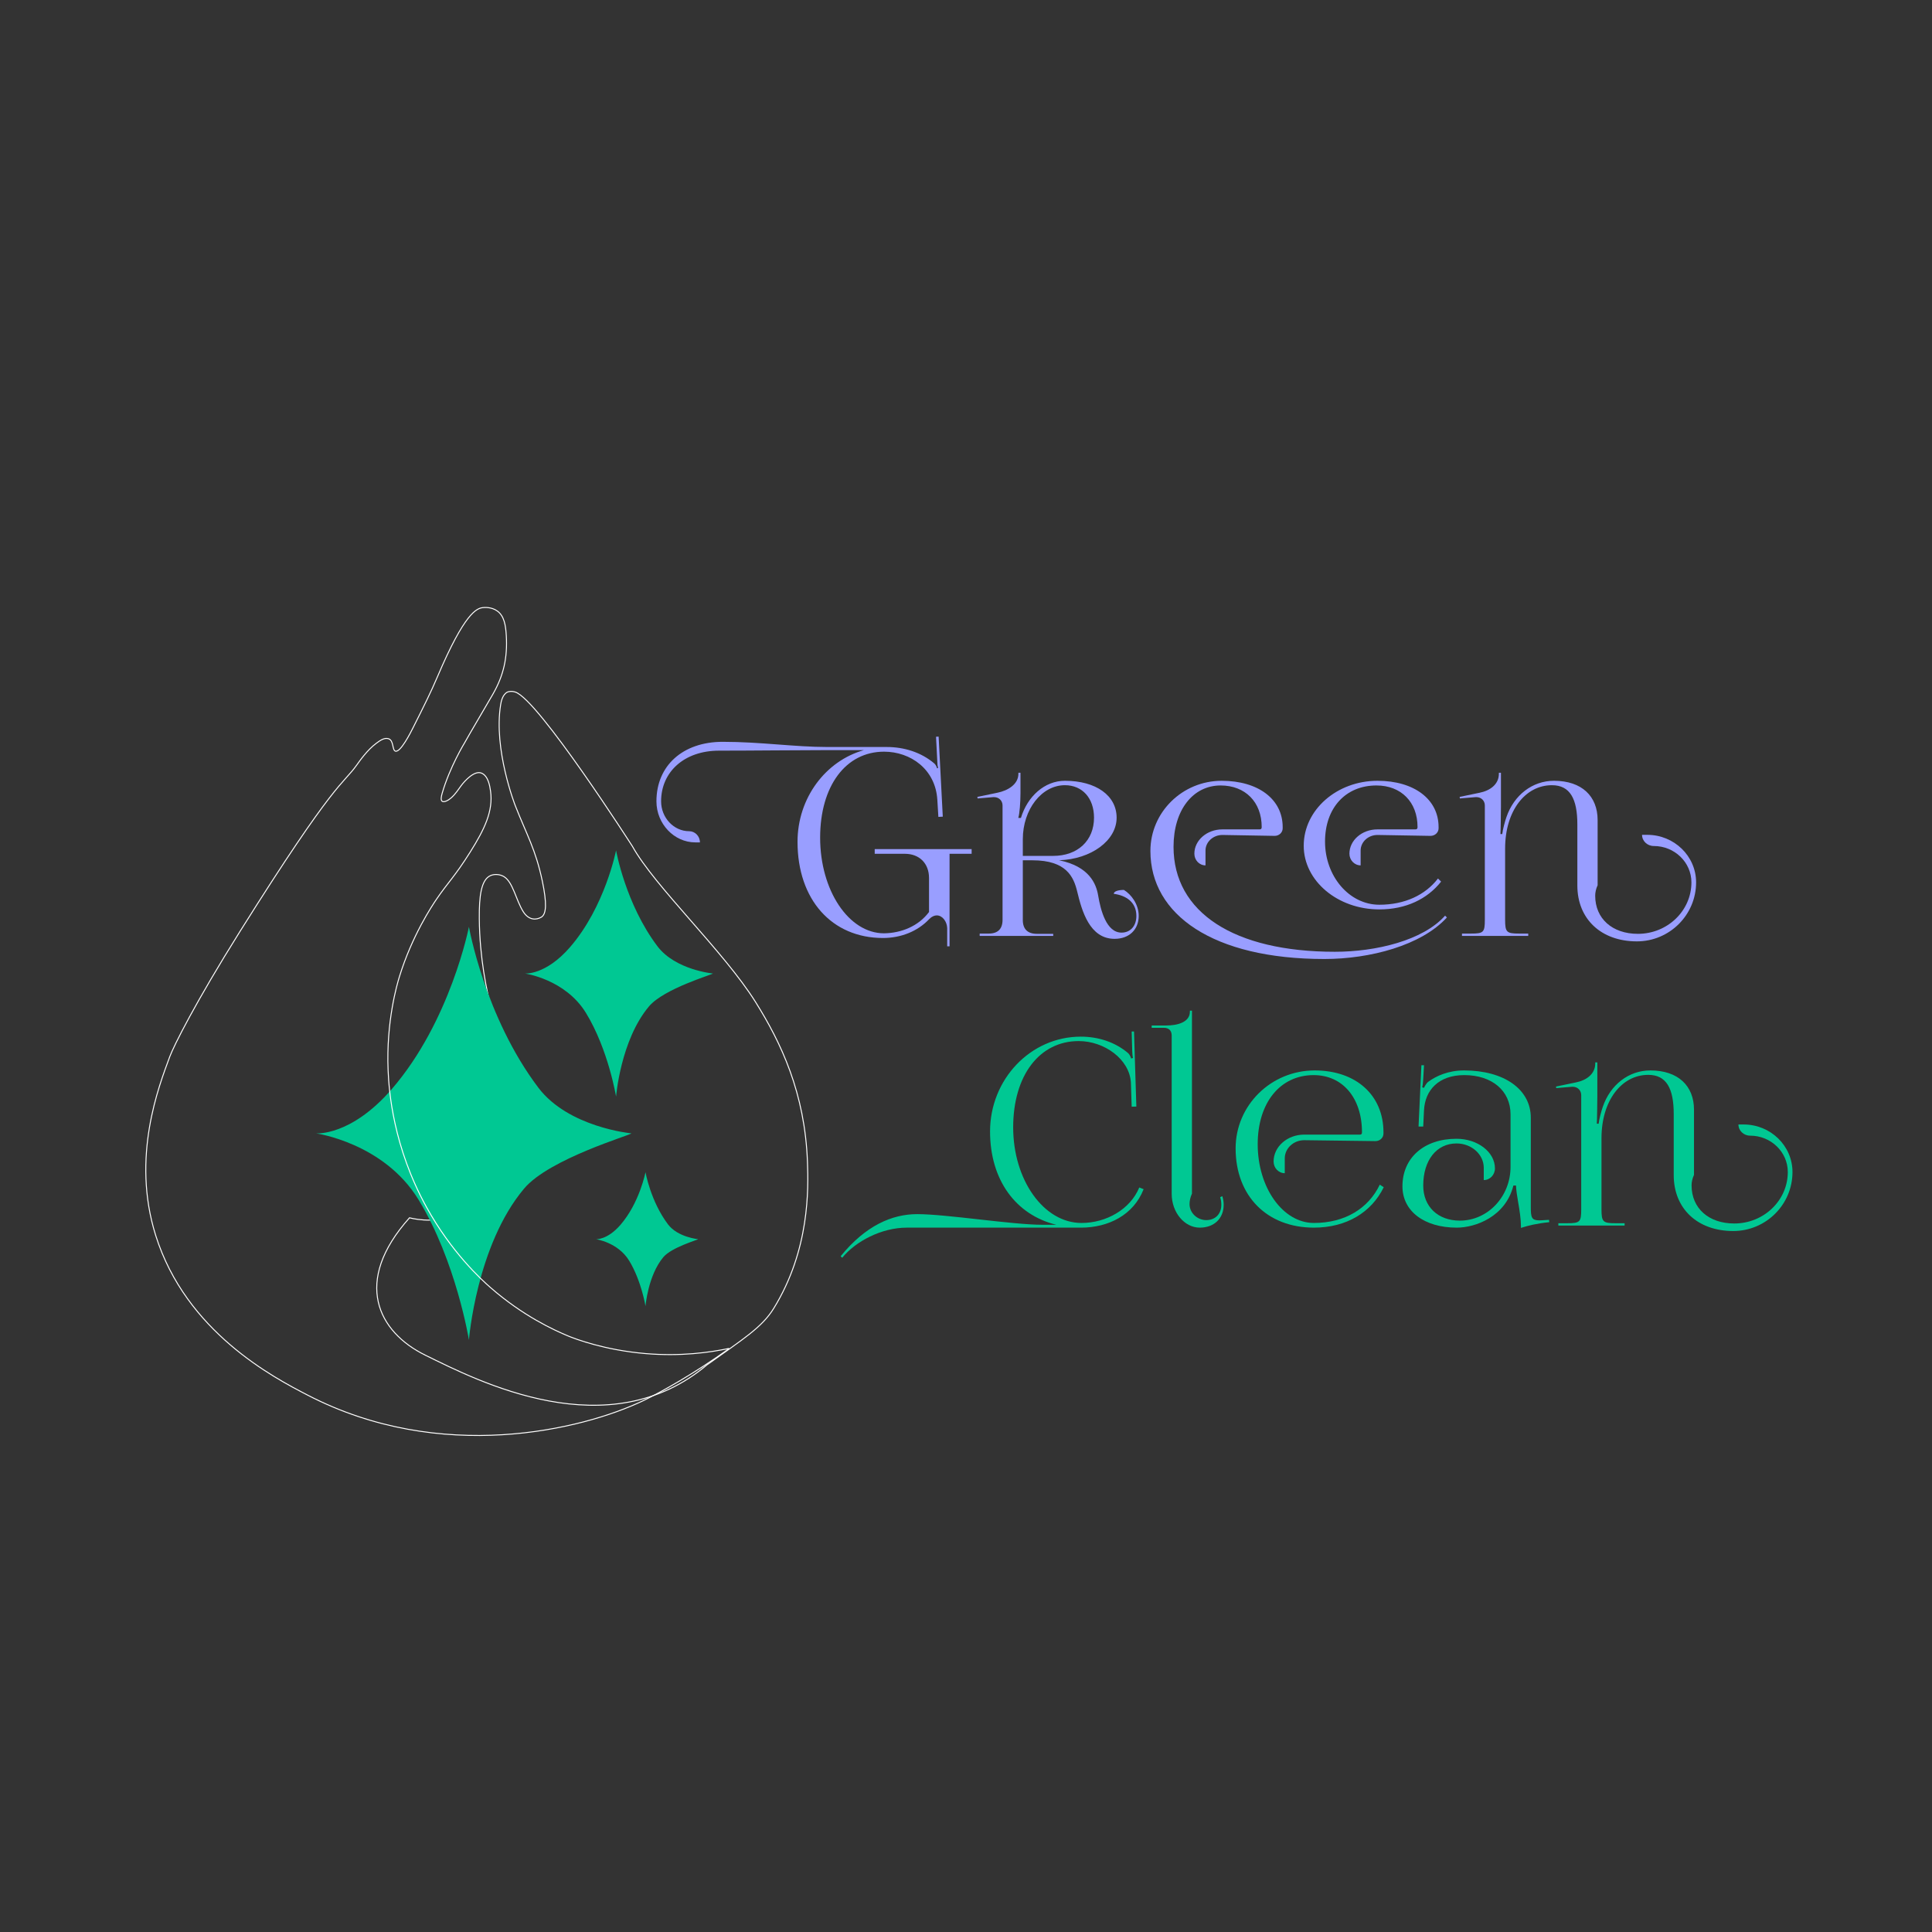 <?xml version="1.0" encoding="UTF-8"?>
<svg id="uuid-883a4f3e-6cae-4d96-9ac5-60091ea08921" data-name="Layer 1" xmlns="http://www.w3.org/2000/svg" viewBox="0 0 2000 2000">
  <rect x="0" y="0" width="2000" height="2000" fill="#333333" stroke="none"/>
  <defs>
    <style>
      .uuid-c68380fe-8e6e-4d57-90b2-caf447d5c686 {
        fill: none;
        stroke: #fff;
        stroke-miterlimit: 10;
      }

      .uuid-3ac6371d-01b6-4ea4-8676-a0688d505c82 {
        fill: #999eff;
      }

      .uuid-fadf8862-fb18-4228-9cfc-1a98d0d7745c {
        fill: #00c893;
      }
    </style>
  </defs>
  <path class="uuid-c68380fe-8e6e-4d57-90b2-caf447d5c686" d="m732.739,1412.165c-102.555,87.404-238.093,17.374-292.514-9.323-48.523-23.803-75.751-75.751-16.316-142.178,9.055,2.272,30.195,5.407,55.939-3.496,6.876-2.377,34.414-11.899,48.947-37.293,12.307-21.501,7.983-46.476-1.165-95.562-4.51-24.194-5.454-21.525-19.812-82.743-3.799-16.176-11.316-49.075-11.654-90.901-.175-22.504,1.783-39.996,11.654-44.285,4.44-1.923,10.185-1.212,13.985,1.165,9.323,5.827,12.272,24.065,19.812,36.127,5.827,9.323,13.682,8.694,18.646,5.827,5.454-3.135,5.932-14.579,1.165-37.293-6.911-32.934-16.117-47.933-27.969-78.081,0,0-22.853-58.106-15.15-104.885.443-2.704,1.783-10.209,6.992-12.819,0,0,3.368-1.55,8.158,0,23.914,7.761,121.201,159.659,121.201,159.659,23.308,41.954,94.397,108.382,127.611,161.407,26,41.511,51.044,93.663,53.608,165.486.991,27.795,2.436,90.831-34.962,151.501-12.237,19.858-31.943,31.827-68.245,57.885"/>
  <path class="uuid-fadf8862-fb18-4228-9cfc-1a98d0d7745c" d="m616.876,1282.806s11.645,1.059,25.407-14.821c19.762-22.802,25.937-54.52,25.937-54.52,0,0,5.293,30.171,23.29,53.991,10.097,13.364,31.23,15.35,31.23,15.35,0,.529-27.525,8.469-35.994,18.526-16.006,19.007-18.526,50.815-18.526,50.815,0,0-4.299-26.427-16.938-47.109-11.645-19.055-34.406-22.231-34.406-22.231Z"/>
  <path class="uuid-fadf8862-fb18-4228-9cfc-1a98d0d7745c" d="m543.363,1007.773s21.408,1.946,46.709-27.247c36.33-41.919,47.682-100.23,47.682-100.23,0,0,9.731,55.467,42.816,99.257,18.563,24.569,57.413,28.22,57.413,28.22,0,.973-50.601,15.57-66.171,34.059-29.425,34.942-34.059,93.418-34.059,93.418,0,0-7.903-48.583-31.139-86.606-21.408-35.032-63.252-40.87-63.252-40.87Z"/>
  <path class="uuid-fadf8862-fb18-4228-9cfc-1a98d0d7745c" d="m327.094,1173.259s35.914,3.265,78.357-45.708c60.946-70.322,79.99-168.141,79.99-168.141,0,0,16.324,93.049,71.827,166.509,31.141,41.216,96.314,47.341,96.314,47.341,0,1.632-84.887,26.119-111.006,57.135-49.362,58.618-57.135,156.714-57.135,156.714,0,0-13.257-81.501-52.238-145.287-35.914-58.768-106.109-68.562-106.109-68.562Z"/>
  <path class="uuid-c68380fe-8e6e-4d57-90b2-caf447d5c686" d="m754.812,1396.047c-36.896,26.478-71.532,45.625-89.082,53.993-63.059,30.079-209.246,65.681-347.287-5.827-34.81-18.029-125.874-65.204-157.328-165.486-25.417-81.03,3.368-154.298,14.567-184.715,4.079-11.071,26.349-55.881,72.837-129.941,98.639-157.13,106.179-151.676,120.618-171.895,2.913-4.079,10.955-15.745,20.394-22.725,3.962-2.937,8.484-6.177,12.819-4.662,5.372,1.876,3.589,11.817,6.992,12.819,5.174,1.527,15.5-18.786,18.064-23.89,12.365-24.625,18.541-36.943,25.639-53.608,27.958-65.716,40.416-70.285,46.616-71.089,1.142-.151,8.88-1.037,15.15,3.496,7.202,5.209,8.705,14.847,9.323,25.639,1.282,22.562-2.657,40.917-13.985,60.6-9.125,15.849-23.226,39.472-29.135,50.112,0,0-15.453,25.137-23.308,52.443-.979,3.415-1.585,6.957,0,8.158,1.911,1.445,6.456-.909,9.323-3.496,4.895-4.417,6.876-8.006,10.489-12.819,3.496-4.662,13.565-15.896,20.977-12.819,7.004,2.902,8.612,13.553,9.323,18.646,2.844,20.464-6.002,39.087-20.977,62.931-16.059,25.569-22.807,31.104-34.962,48.947-4.324,6.34-25.452,37.898-38.458,80.412-2.354,7.703-13.728,46.091-11.654,96.728.886,21.7,5.291,79.188,39.717,141.572,25.977,47.07,57.034,75.226,66.334,83.349,33.575,29.321,65.845,44.098,80.412,50.112,7.252,2.994,37.736,14.621,80.121,18.192,35.971,3.03,65.97-1.038,86.53-5.372"/>
  <g>
    <path class="uuid-3ac6371d-01b6-4ea4-8676-a0688d505c82" d="m980.539,979.62v-18.83c-.21-6.681-4.861-13.181-10.789-13.181-2.448,0-5.114,1.107-7.771,3.766-12.105,12.912-29.59,19.637-47.882,19.637-53.1,0-88.5-39.812-88.5-99.529,0-45.542,29.186-83.874,68.728-94.956h-37.794c-31.473,0-77.31.551-112.172.551-36.072,0-59.986,22.044-59.986,52.441,0,16.947,13.073,30.948,29.052,30.948,6.053,0,11.137,5.111,11.137,11.567h-4.842c-21.789,0-40.188-19.112-40.188-42.515,0-36.853,27.249-61.587,68.648-61.587,39.22,0,74.189,5.366,108.352,5.366h61.331c18.292,0,35.75,5.553,49.227,16.947,1.453,1.228,2.421,3.228,2.959,5.111l1.076-.269c-.538-2.152-.807-3.766-.807-6.187l-1.343-26.223,2.688-.139,4.304,82.851-4.573.269-1.075-17.754c-1.916-31.587-27.707-49.765-55.145-49.765-39.704,0-66.174,35.615-66.174,89.038,0,54.643,29.645,98.991,66.174,98.991,17.754-.269,35.508-7.263,46.536-22.058v-35.239c0-15.064-9.953-25.017-25.017-25.017h-31.204v-4.842h100.336v4.842h-22.864v95.763h-2.421Z"/>
    <path class="uuid-3ac6371d-01b6-4ea4-8676-a0688d505c82" d="m1037.835,833.824c0-4.803-3.563-8.656-8.904-8.656-.343,0-.692.016-1.049.048l-15.87,1.345-.27-1.614,20.713-4.304c10.76-2.152,21.789-8.622,21.789-19.637v-1.076h2.151v21.52c0,9.146-.941,20.982-2.151,24.748v.538h2.622c6.755-22.435,24.597-38.475,45.528-38.475,32.118,0,53.53,15.282,53.53,38.206,0,23.714-26.421,43.001-59.514,44.069,31.17,6.393,38.341,24.3,40.378,36.394,2.596,15.413,8.536,38.513,24.227,38.513,9.212,0,15.352-6.918,15.352-17.294,0-14.526-11.028-21.25-23.402-22.865,0-2.421,4.196-4.035,10.491-4.035,7.531,4.573,15.332,14.794,15.332,26.899,0,14.243-9.989,23.739-24.974,23.739-25.916,0-33.878-29.03-38.68-48.879-3.689-15.255-11.128-32.425-46.366-32.425h-9.953v61.87c0,9.415,5.111,14.257,14.526,14.257h16.946v2.152h-76.126v-2.421h9.415c9.415,0,14.257-4.842,14.257-14.257v-118.359Zm52.454,52.185c25.34,0,42.233-15.817,42.233-39.542,0-20.18-12.052-33.633-30.128-33.633-24.055,0-43.578,25.07-43.578,55.959v17.216h31.473Z"/>
    <path class="uuid-3ac6371d-01b6-4ea4-8676-a0688d505c82" d="m1214.838,876.594c0,67.863,62.498,108.675,167.005,108.675,42.301,0,91.154-11.562,114.097-37.391l1.884,1.883c-26.311,28.9-79.434,42.992-126.878,42.992-115.023,0-180.048-45.71-180.048-111.855,0-40.091,33.093-72.629,73.783-72.629,37.929,0,63.136,19.153,63.136,47.881v1.345c0,4.306-3.698,7.801-8.261,7.801l-54.102-.941c-9.651,0-17.529,7.231-17.529,16.14v15.333c-6.386,0-11.523-5.423-11.523-12.105,0-13.883,12.995-25.151,29.007-25.151h38.545c1.614,0,2.151-.807,2.151-2.421,0-25.824-17-43.04-42.501-43.04-28.541,0-48.767,25.23-48.767,63.483Z"/>
    <path class="uuid-3ac6371d-01b6-4ea4-8676-a0688d505c82" d="m1408.518,880.495v15.333c-6.387,0-11.6-5.423-11.6-12.105,0-13.883,12.995-25.151,29.006-25.151h39.352c1.614,0,2.152-.807,2.152-2.421,0-25.824-17.001-43.04-42.502-43.04-31.957,0-53.261,23.242-53.261,58.103,0,36.082,25.186,65.366,56.22,65.366,26.123,0,47.535-9.953,60.716-27.169l3.228,3.228c-14.257,18.023-36.39,28.783-63.943,28.783-43.209,0-78.278-29.525-78.278-65.904,0-37.122,34.225-67.249,76.395-67.249,37.929,0,63.215,19.153,63.215,47.881v1.345c0,4.306-3.736,7.801-8.339,7.801l-54.908-.941c-9.651,0-17.452,7.231-17.452,16.14Z"/>
    <path class="uuid-3ac6371d-01b6-4ea4-8676-a0688d505c82" d="m1513.424,966.439h9.415c12.912,0,14.257-1.345,14.257-14.261v-118.355c0-4.803-3.563-8.656-8.904-8.656-.343,0-.692.016-1.049.048l-15.87,1.345-.27-1.614,20.713-4.304c10.76-2.152,19.905-8.622,19.905-19.637v-1.076h2.152v35.239c0,4.304-.269,25.824-.538,28.245h1.883c.538-4.842,2.738-12.896,4.305-17.485,7.801-22.865,26.899-37.66,49.227-37.66,29.052,0,45.191,16.248,45.191,40.619v67.518c-1.755,3.795-2.505,7.575-2.505,10.873,0,23.658,17.68,39.43,44.199,39.43,30.588,0,55.413-23.861,55.413-53.262,0-20.788-17.474-37.66-39.004-37.66-6.683,0-12.105-5.182-12.105-11.567h5.38c27.916,0,50.571,22.054,50.571,49.227,0,33.706-27.476,61.062-61.331,61.062-36.96,0-61.601-23.133-61.601-57.833v-63.216c0-26.401-7.478-40.619-26.361-40.619-27.438,0-48.42,26.362-48.42,65.636v73.701c0,12.916,1.614,14.261,14.526,14.261h9.415v2.421h-68.595v-2.421Z"/>
  </g>
  <g>
    <path class="uuid-fadf8862-fb18-4228-9cfc-1a98d0d7745c" d="m1118.782,1073.137c18.023,0,35.585,5.523,49.226,17.216,1.346,1.345,2.422,3.497,2.959,5.38l1.884-.538c-.538-2.151-.732-5.106-.808-7.801l-.538-19.561,2.421-.075,2.422,77.74-4.843.151-.807-24.898c-1.345-24.211-27.419-43.044-54.033-43.044-40.693,0-67.822,35.725-67.822,89.311,0,54.644,31.694,98.991,70.746,98.991,25.555,0,50.456-14.088,59.782-36.736l4.508,1.767c-10.51,26.831-36.583,39.812-64.828,39.812h-180.403c-26.146,0-53.086,14.257-66.805,31.203l-1.614-1.613c25.823-31.742,53.167-43.578,79.314-43.578,30.261,0,98.493,11.029,129.696,11.029h14.291c-42.025-10.25-68.628-46.379-68.628-96.57,0-54.197,42.059-98.184,93.881-98.184Z"/>
    <path class="uuid-fadf8862-fb18-4228-9cfc-1a98d0d7745c" d="m1212.932,1072.061c0-5.11-2.824-8.07-8.069-8.07h-12.644v-2.42h15.333c11.016,0,24.21-3.242,24.21-14.258v-1.075h2.152v189.374c-1.755,3.93-2.505,7.574-2.505,10.873,0,9.144,8.02,16.564,17.299,16.564,9.361,0,15.602-6.348,15.602-15.871,0-2.807-.412-5.422-1.166-7.828l2.176-1.075c.894,2.801,1.411,5.79,1.411,8.903,0,14.203-9.899,23.672-24.748,23.672-15.768,0-29.052-15.666-29.052-34.97v-163.819Z"/>
    <path class="uuid-fadf8862-fb18-4228-9cfc-1a98d0d7745c" d="m1329.987,1199.162v15.332c-6.385,0-11.566-5.422-11.566-12.104,0-15.369,14.2-27.842,31.696-27.842h57.644c1.615,0,2.152-.807,2.152-2.421,0-35.508-20.014-59.18-50.034-59.18-34.7,0-57.912,28.622-57.912,71.554,0,44.991,26.108,81.506,58.182,81.506,31.879,0,56.342-14.81,68.209-39.668l4.073,2.684c-12.724,26.064-38.614,41.826-72.282,41.826-48.581,0-81.046-32.817-81.046-82.044,0-44.653,36.713-80.699,81.853-80.699,42.77,0,71.206,25.608,71.206,64.022v1.345c0,4.307-3.657,7.801-8.261,7.801l-73.738-.941c-11.137,0-20.175,8.435-20.175,18.83Z"/>
    <path class="uuid-fadf8862-fb18-4228-9cfc-1a98d0d7745c" d="m1515.82,1112.948c-26.631,0-40.69,15.651-41.7,36.54l-.807,16.678-4.837.044,2.959-63.483h2.689l-.807,14.257c-.269,3.767-.538,6.726-1.076,8.608l1.883.537c.27-.807,2.422-4.842,4.305-6.186,8.339-6.186,20.981-11.836,37.121-11.836,41.48,0,69.133,19.583,69.133,48.958v92.535c0,10.76.807,13.719,8.877,13.719,1.613,0,5.38-.27,5.38-.27l4.572-.27.27,2.422c-13.181,1.345-21.657,3.476-29.321,5.918v-2.152c0-6.67-1.353-15.81-2.835-24.21-1.207-6.845-2.154-13.257-2.275-17.485h-2.69c-8.066,32.267-39.273,43.578-58.641,43.578-33.732,0-56.221-17.107-56.221-42.77,0-29.536,22.381-49.227,55.951-49.227,21.973,0,39.806,13.738,39.806,30.666,0,6.682-5.182,12.104-11.566,12.104v-12.643c0-13.958-12.651-25.285-28.239-25.285-20.659,0-34.432,17.43-34.432,43.576,0,21.789,15.172,36.315,37.929,36.315,28.955,0,52.454-24.946,52.454-55.683v-54.338c0-24.371-19.152-40.618-47.881-40.618Z"/>
    <path class="uuid-fadf8862-fb18-4228-9cfc-1a98d0d7745c" d="m1613.196,1266.277h9.415c12.912,0,14.257-1.346,14.257-14.262v-118.355c0-4.804-3.563-8.656-8.904-8.656-.343,0-.692.017-1.049.048l-15.87,1.346-.27-1.614,20.713-4.304c10.76-2.152,19.906-8.621,19.906-19.637v-1.076h2.151v35.238c0,4.305-.269,25.824-.538,28.245h1.883c.538-4.843,2.738-12.896,4.305-17.485,7.801-22.864,26.899-37.659,49.227-37.659,29.051,0,45.191,16.247,45.191,40.618v67.518c-1.755,3.795-2.505,7.576-2.505,10.874,0,23.657,17.68,39.43,44.199,39.43,30.588,0,55.413-23.861,55.413-53.262,0-20.788-17.474-37.659-39.004-37.659-6.683,0-12.105-5.182-12.105-11.567h5.38c27.916,0,50.571,22.054,50.571,49.227,0,33.706-27.476,61.062-61.331,61.062-36.96,0-61.601-23.134-61.601-57.833v-63.216c0-26.401-7.478-40.618-26.361-40.618-27.438,0-48.42,26.361-48.42,65.635v73.701c0,12.916,1.614,14.262,14.526,14.262h9.415v2.42h-68.595v-2.42Z"/>
  </g>
</svg>